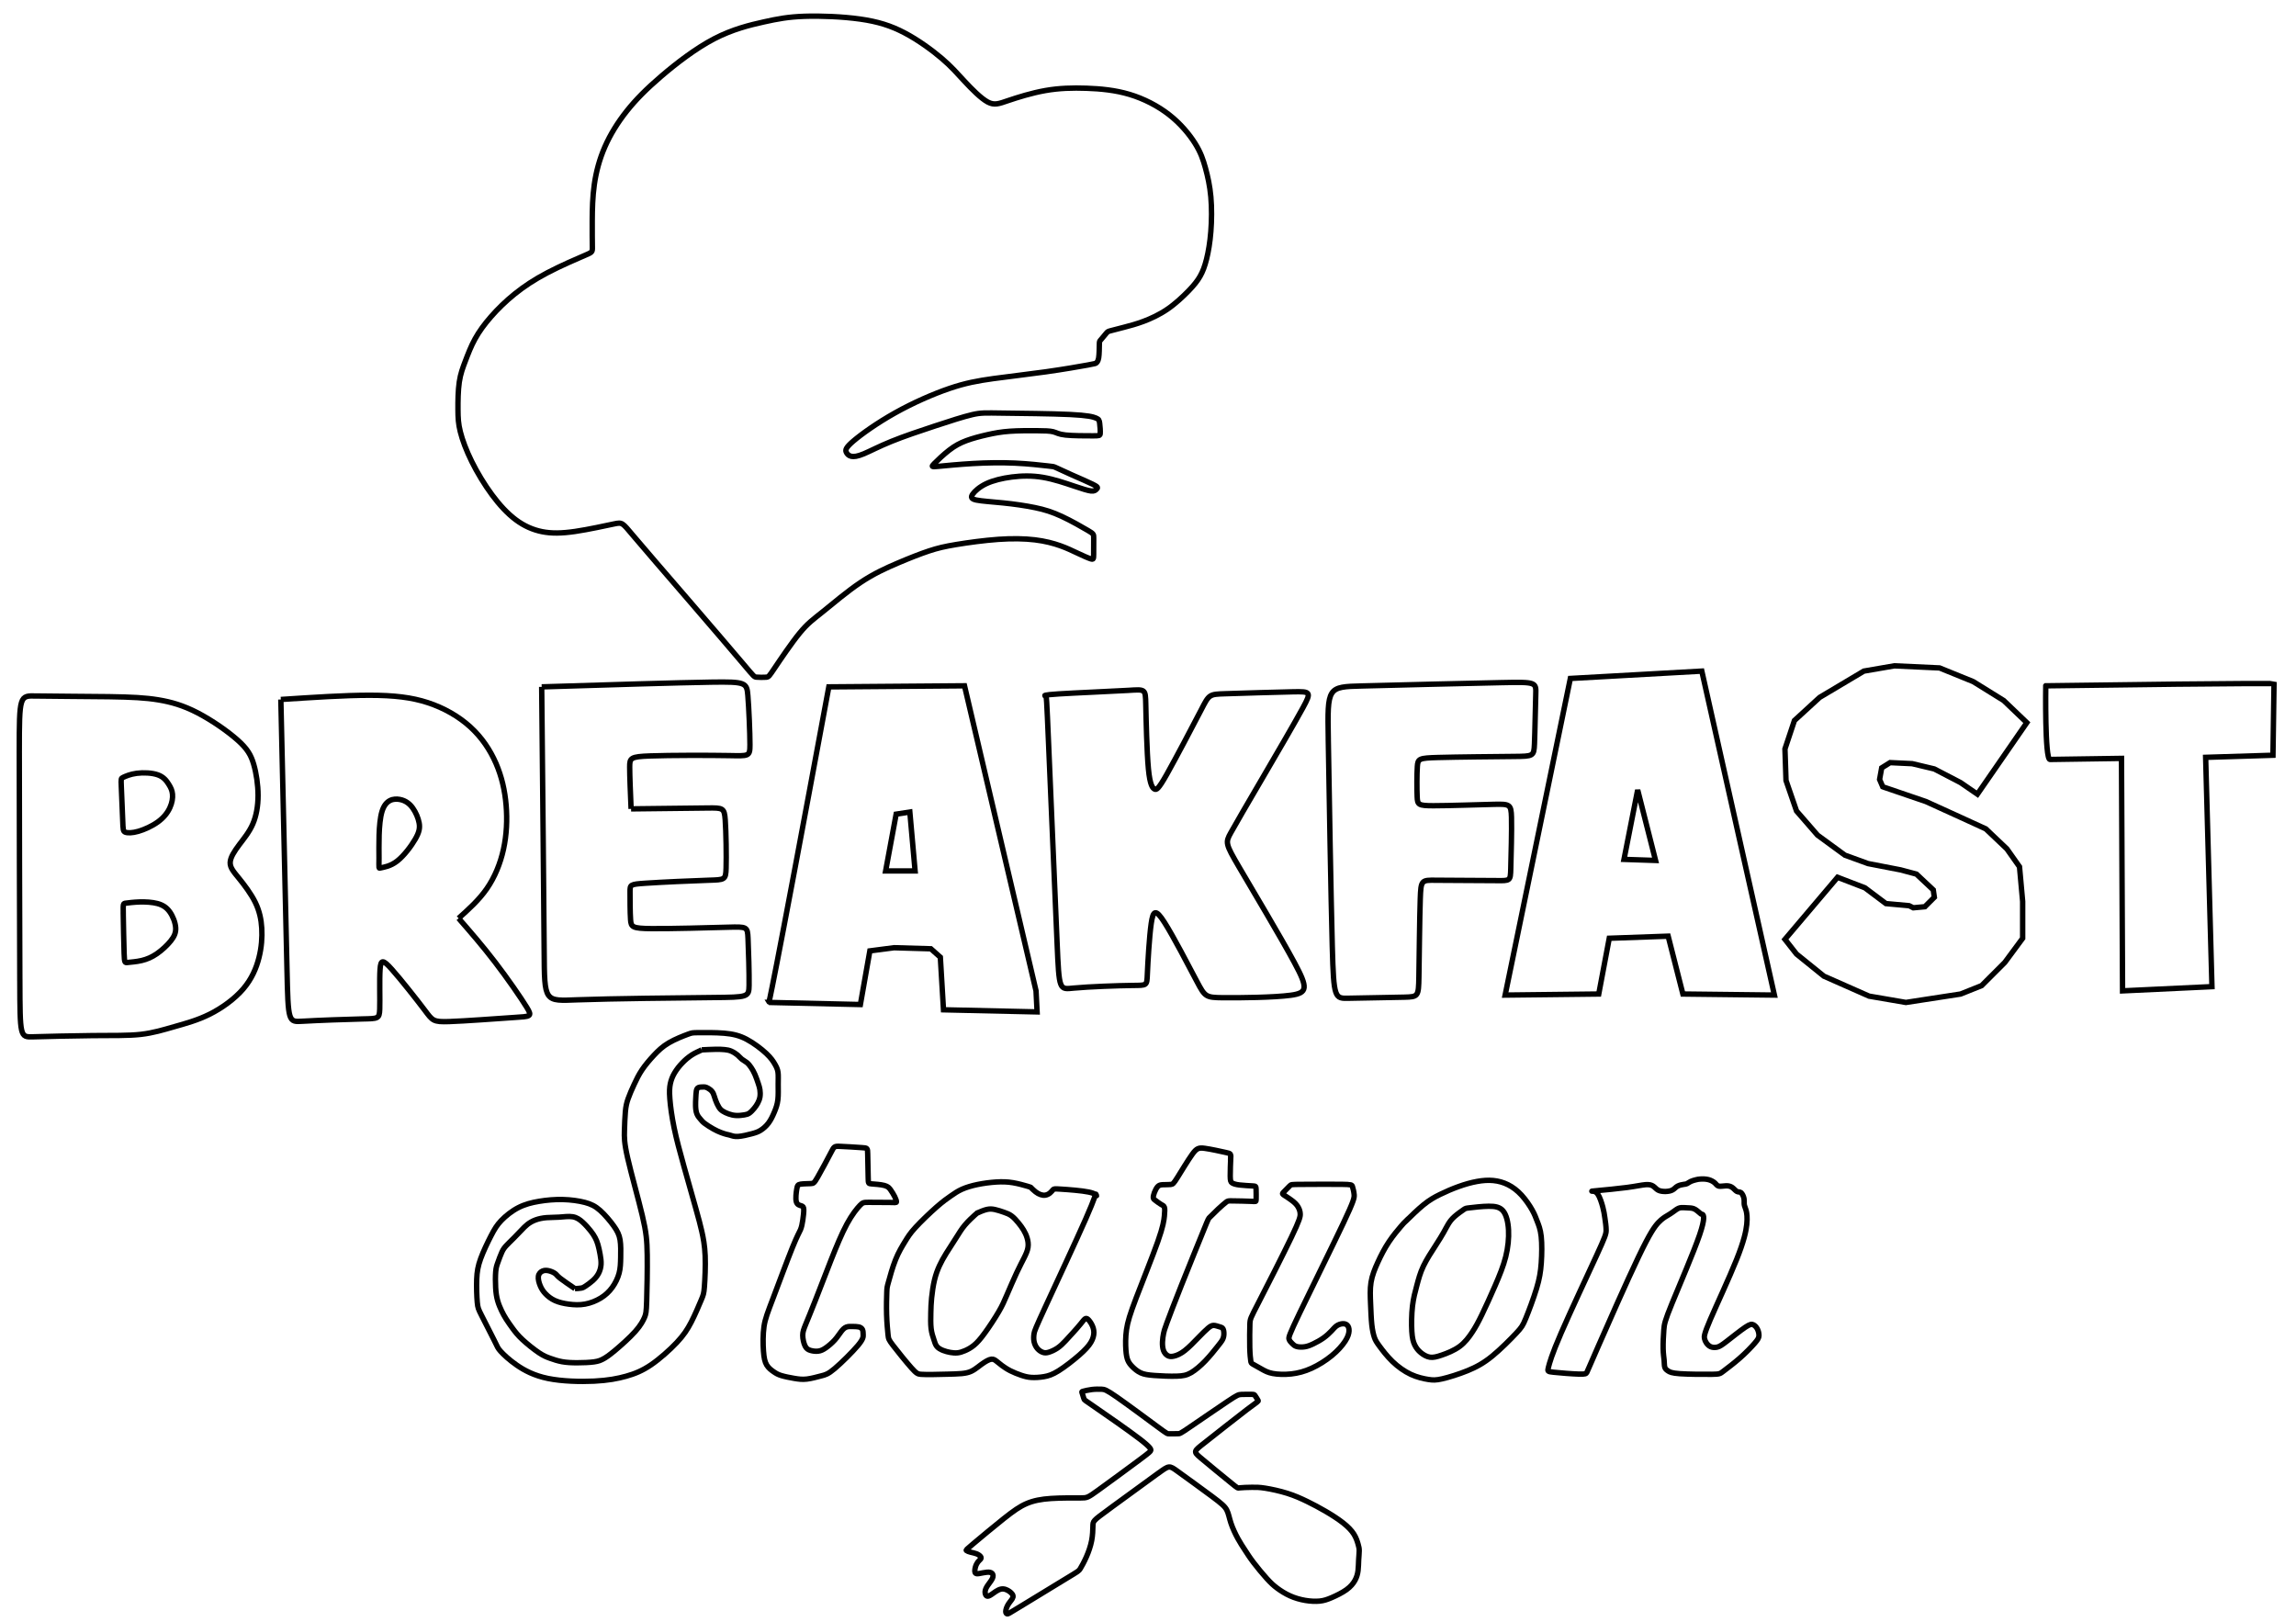 <?xml version="1.0" encoding="UTF-8" standalone="no"?>
<!-- Created with Inkscape (http://www.inkscape.org/) -->

<svg
   width="112.713mm"
   height="79.64mm"
   viewBox="0 0 112.713 79.64"
   version="1.1"
   id="svg8012"
   xmlns="http://www.w3.org/2000/svg"
   xmlns:svg="http://www.w3.org/2000/svg">
  <defs
     id="defs8009" />
  <g
     id="layer1"
     transform="translate(-52.695,-64.688)">
    <path
       style="fill:none;stroke:#000000;stroke-width:0.265px;stroke-linecap:butt;stroke-linejoin:miter;stroke-opacity:1"
       d="m 81.387,77.232 c -0.389,0.167 -1.168,0.502 -1.813,0.84 -0.645,0.338 -1.156,0.678 -1.607,1.041 -0.45,0.362 -0.84,0.745 -1.165,1.117 -0.326,0.371 -0.587,0.73 -0.788,1.095 -0.201,0.365 -0.341,0.736 -0.469,1.071 -0.128,0.335 -0.243,0.633 -0.304,1.047 -0.061,0.414 -0.067,0.943 -0.064,1.351 0.003,0.408 0.015,0.694 0.116,1.092 0.1,0.399 0.289,0.91 0.56,1.457 0.271,0.548 0.624,1.132 0.995,1.634 0.371,0.502 0.761,0.922 1.168,1.226 0.408,0.304 0.834,0.493 1.293,0.584 0.459,0.091 0.952,0.085 1.619,-0.012 0.666,-0.097 1.506,-0.286 1.915,-0.37 0.409,-0.084 0.394,-0.068 0.942,0.583 0.548,0.651 1.661,1.935 2.745,3.192 1.083,1.257 2.136,2.486 2.662,3.109 0.526,0.624 0.526,0.63 0.642,0.639 0.116,0.009 0.347,0.015 0.472,0.003 0.125,-0.012 0.143,-0.043 0.423,-0.459 0.28,-0.417 0.821,-1.22 1.223,-1.71 0.402,-0.49 0.663,-0.666 1.147,-1.056 0.484,-0.389 1.19,-0.992 1.847,-1.43 0.657,-0.438 1.266,-0.712 1.828,-0.951 0.562,-0.239 1.093,-0.449 1.522,-0.591 0.429,-0.142 0.776,-0.223 1.345,-0.317 0.569,-0.094 1.366,-0.204 2.06,-0.253 0.694,-0.049 1.296,-0.036 1.798,0.024 0.502,0.061 0.91,0.17 1.242,0.288 0.332,0.117 0.599,0.248 0.857,0.369 0.259,0.122 0.514,0.237 0.645,0.277 0.131,0.04 0.137,0.003 0.14,-0.21 0.003,-0.213 0.003,-0.602 0.003,-0.803 0,-0.201 0,-0.213 -0.277,-0.377 -0.277,-0.164 -0.83,-0.481 -1.299,-0.698 -0.468,-0.217 -0.84,-0.331 -1.308,-0.428 -0.468,-0.097 -1.029,-0.177 -1.564,-0.231 -0.536,-0.055 -1.047,-0.085 -1.311,-0.14 -0.264,-0.055 -0.284,-0.146 -0.18,-0.292 0.103,-0.146 0.329,-0.353 0.663,-0.511 0.335,-0.158 0.779,-0.268 1.257,-0.329 0.478,-0.061 0.989,-0.073 1.528,0.018 0.539,0.091 1.104,0.286 1.521,0.426 0.417,0.14 0.685,0.225 0.843,0.243 0.158,0.018 0.219,-0.043 0.254,-0.078 0.035,-0.035 0.056,-0.056 0.056,-0.084 8e-5,-0.027 -0.018,-0.064 -0.24,-0.173 -0.222,-0.11 -0.648,-0.292 -1.004,-0.45 -0.356,-0.158 -0.642,-0.292 -0.779,-0.356 -0.137,-0.064 -0.125,-0.058 -0.432,-0.091 -0.307,-0.034 -0.934,-0.107 -1.6,-0.137 -0.666,-0.03 -1.372,-0.018 -2.06,0.021 -0.688,0.04 -1.357,0.106 -1.695,0.138 -0.338,0.032 -0.355,0.023 -0.206,-0.129 0.149,-0.152 0.459,-0.45 0.739,-0.666 0.28,-0.216 0.529,-0.35 0.84,-0.466 0.31,-0.116 0.682,-0.213 1.031,-0.292 0.35,-0.079 0.678,-0.14 1.101,-0.17 0.423,-0.03 0.94,-0.03 1.324,-0.027 0.383,0.003 0.645,0.009 0.812,0.052 0.167,0.043 0.246,0.122 0.602,0.161 0.356,0.039 0.989,0.039 1.324,0.039 0.335,0 0.371,0 0.38,-0.119 0.009,-0.119 -0.009,-0.356 -0.028,-0.5 -0.019,-0.144 -0.036,-0.191 -0.176,-0.252 -0.14,-0.061 -0.402,-0.134 -1.299,-0.177 -0.898,-0.043 -2.431,-0.055 -3.295,-0.067 -0.864,-0.012 -1.059,-0.024 -1.488,0.076 -0.429,0.1 -1.092,0.313 -1.823,0.554 -0.73,0.24 -1.527,0.508 -2.142,0.758 -0.615,0.249 -1.047,0.481 -1.354,0.609 -0.307,0.128 -0.49,0.152 -0.619,0.123 -0.129,-0.029 -0.211,-0.117 -0.248,-0.214 -0.037,-0.097 -0.031,-0.207 0.359,-0.539 0.389,-0.332 1.162,-0.886 2.042,-1.378 0.879,-0.493 1.865,-0.925 2.659,-1.196 0.794,-0.271 1.397,-0.38 2.163,-0.487 0.767,-0.106 1.698,-0.21 2.567,-0.332 0.87,-0.122 1.668,-0.261 2.066,-0.334 0.399,-0.073 0.393,-0.079 0.42,-0.103 0.027,-0.025 0.088,-0.067 0.119,-0.246 0.03,-0.179 0.03,-0.508 0.034,-0.666 0.003,-0.158 0.009,-0.152 0.073,-0.225 0.064,-0.073 0.197,-0.238 0.267,-0.32 0.07,-0.082 0.082,-0.088 0.219,-0.125 0.137,-0.037 0.399,-0.103 0.679,-0.176 0.28,-0.073 0.578,-0.152 0.933,-0.285 0.355,-0.133 0.771,-0.323 1.165,-0.592 0.394,-0.269 0.774,-0.625 1.042,-0.902 0.268,-0.277 0.438,-0.49 0.569,-0.721 0.131,-0.231 0.228,-0.487 0.316,-0.84 0.088,-0.353 0.168,-0.815 0.21,-1.351 0.043,-0.535 0.049,-1.162 1.1e-4,-1.704 -0.049,-0.542 -0.152,-1.004 -0.265,-1.415 -0.113,-0.411 -0.234,-0.77 -0.511,-1.211 -0.277,-0.441 -0.709,-0.965 -1.269,-1.403 -0.56,-0.438 -1.247,-0.791 -1.95,-1.001 -0.703,-0.21 -1.421,-0.277 -2.109,-0.301 -0.688,-0.024 -1.345,-0.006 -2.02,0.113 -0.676,0.119 -1.369,0.338 -1.826,0.493 -0.456,0.155 -0.675,0.246 -1.006,0.069 -0.33,-0.178 -0.777,-0.631 -1.135,-1.016 -0.358,-0.385 -0.634,-0.711 -1.115,-1.121 -0.481,-0.411 -1.168,-0.91 -1.835,-1.26 -0.666,-0.35 -1.311,-0.551 -2.172,-0.673 -0.861,-0.122 -1.938,-0.164 -2.735,-0.137 -0.797,0.027 -1.314,0.125 -1.999,0.277 -0.685,0.152 -1.536,0.359 -2.437,0.828 -0.901,0.469 -1.85,1.199 -2.586,1.829 -0.736,0.63 -1.26,1.159 -1.703,1.717 -0.443,0.558 -0.811,1.152 -1.075,1.758 -0.265,0.606 -0.429,1.226 -0.517,1.841 -0.088,0.615 -0.1,1.223 -0.103,1.777 -0.003,0.554 0.003,1.053 0.006,1.302 0.003,0.249 0.003,0.249 -0.386,0.417 z"
       id="path9776" />
    <path
       style="fill:none;stroke:#000000;stroke-width:0.265px;stroke-linecap:butt;stroke-linejoin:miter;stroke-opacity:1"
       d="m 53.668,112.794 c -0.009,-2.805 -0.026,-8.416 -0.026,-11.204 8e-5,-2.788 0.017,-2.754 0.835,-2.737 0.818,0.017 2.435,0.017 3.571,0.034 1.136,0.017 1.79,0.052 2.418,0.155 0.628,0.103 1.231,0.275 1.928,0.637 0.697,0.361 1.489,0.912 1.971,1.343 0.482,0.43 0.654,0.74 0.783,1.179 0.129,0.439 0.215,1.007 0.216,1.529 4.9e-4,0.522 -0.087,1.01 -0.259,1.406 -0.172,0.396 -0.43,0.706 -0.663,1.015 -0.232,0.31 -0.439,0.62 -0.447,0.878 -0.009,0.258 0.181,0.465 0.439,0.783 0.258,0.318 0.585,0.749 0.792,1.17 0.206,0.422 0.293,0.835 0.319,1.274 0.026,0.439 -0.009,0.938 -0.138,1.446 -0.129,0.508 -0.353,1.041 -0.774,1.532 -0.422,0.49 -1.041,0.938 -1.644,1.239 -0.602,0.301 -1.188,0.456 -1.73,0.611 -0.542,0.155 -1.041,0.31 -1.652,0.379 -0.611,0.069 -1.368,0.051 -2.375,0.06 -1.007,0.009 -2.281,0.043 -2.917,0.06 -0.637,0.017 -0.637,0.017 -0.646,-2.788 z"
       id="path9787" />
    <path
       style="fill:none;stroke:#000000;stroke-width:0.265px;stroke-linecap:butt;stroke-linejoin:miter;stroke-opacity:1"
       d="m 58.745,109.532 c 0.009,0.491 0.026,1.472 0.043,1.954 0.017,0.482 0.034,0.465 0.181,0.447 0.146,-0.017 0.422,-0.034 0.68,-0.095 0.258,-0.06 0.499,-0.164 0.749,-0.336 0.25,-0.172 0.508,-0.413 0.68,-0.628 0.172,-0.215 0.258,-0.404 0.241,-0.654 -0.017,-0.249 -0.138,-0.559 -0.292,-0.774 -0.155,-0.215 -0.344,-0.336 -0.602,-0.405 -0.258,-0.069 -0.585,-0.086 -0.878,-0.078 -0.293,0.009 -0.551,0.043 -0.68,0.06 -0.129,0.017 -0.129,0.017 -0.121,0.508 z"
       id="path9791" />
    <path
       style="fill:none;stroke:#000000;stroke-width:0.265px;stroke-linecap:butt;stroke-linejoin:miter;stroke-opacity:1"
       d="m 58.65,103.302 c 0.017,0.405 0.052,1.214 0.069,1.661 0.017,0.447 0.017,0.534 0.129,0.576 0.112,0.043 0.336,0.043 0.637,-0.043 0.301,-0.086 0.68,-0.258 0.964,-0.465 0.284,-0.206 0.473,-0.447 0.586,-0.696 0.113,-0.248 0.145,-0.475 0.128,-0.664 -0.017,-0.189 -0.086,-0.327 -0.189,-0.49 -0.103,-0.164 -0.241,-0.353 -0.525,-0.456 -0.284,-0.103 -0.714,-0.121 -1.041,-0.078 -0.327,0.043 -0.551,0.146 -0.663,0.198 -0.112,0.052 -0.112,0.052 -0.095,0.456 z"
       id="path9795" />
    <path
       style="fill:none;stroke:#000000;stroke-width:0.265px;stroke-linecap:butt;stroke-linejoin:miter;stroke-opacity:1"
       d="m 66.482,99.025 c 0.12,5.301 0.241,10.602 0.301,13.236 0.06,2.633 0.06,2.599 0.783,2.556 0.723,-0.043 2.169,-0.095 2.926,-0.112 0.757,-0.017 0.826,3e-5 0.844,-0.473 0.017,-0.473 -0.018,-1.471 0.017,-1.962 0.035,-0.491 0.138,-0.491 0.577,2e-5 0.439,0.491 1.213,1.472 1.609,1.997 0.396,0.525 0.413,0.594 1.205,0.568 0.792,-0.026 2.358,-0.146 3.176,-0.2 0.818,-0.053 0.921,-0.033 0.636,-0.497 -0.284,-0.465 -0.938,-1.411 -1.558,-2.22 -0.62,-0.809 -1.205,-1.48 -1.79,-2.152"
       id="path9799" />
    <path
       style="fill:none;stroke:#000000;stroke-width:0.265px;stroke-linecap:butt;stroke-linejoin:miter;stroke-opacity:1"
       d="m 75.208,109.764 c 0.499,-0.447 0.998,-0.895 1.386,-1.454 0.387,-0.559 0.663,-1.231 0.818,-1.936 0.155,-0.706 0.189,-1.446 0.129,-2.16 -0.06,-0.714 -0.215,-1.403 -0.499,-2.057 -0.284,-0.654 -0.697,-1.274 -1.265,-1.79 -0.568,-0.516 -1.291,-0.929 -2.083,-1.188 -0.792,-0.258 -1.652,-0.362 -2.866,-0.362 -1.213,-2.5e-5 -2.78,0.103 -4.346,0.207"
       id="path9803" />
    <path
       style="fill:none;stroke:#000000;stroke-width:0.265px;stroke-linecap:butt;stroke-linejoin:miter;stroke-opacity:1"
       d="m 71.447,104.524 c -0.181,0.594 -0.146,1.73 -0.146,2.281 1.17e-4,0.551 -0.034,0.516 0.103,0.482 0.138,-0.035 0.447,-0.069 0.783,-0.327 0.335,-0.258 0.697,-0.74 0.895,-1.084 0.198,-0.344 0.232,-0.551 0.189,-0.792 -0.043,-0.241 -0.163,-0.516 -0.309,-0.724 -0.145,-0.208 -0.354,-0.378 -0.646,-0.43 -0.293,-0.052 -0.688,-1.3e-4 -0.869,0.594 z"
       id="path9807" />
    <path
       style="fill:none;stroke:#000000;stroke-width:0.265px;stroke-linecap:butt;stroke-linejoin:miter;stroke-opacity:1"
       d="m 79.287,98.405 c 0.052,5.198 0.103,10.396 0.121,12.952 0.017,2.556 3.2e-5,2.47 1.652,2.409 1.652,-0.06 4.974,-0.095 6.661,-0.112 1.687,-0.017 1.738,-0.017 1.747,-0.594 0.009,-0.576 -0.026,-1.73 -0.052,-2.306 -0.026,-0.577 -0.043,-0.577 -0.981,-0.551 -0.938,0.026 -2.797,0.077 -3.752,0.069 -0.955,-0.008 -1.007,-0.077 -1.033,-0.439 -0.026,-0.361 -0.026,-1.015 -0.026,-1.368 0,-0.353 0,-0.37 0.766,-0.422 0.766,-0.052 2.298,-0.121 3.09,-0.146 0.792,-0.026 0.843,-0.009 0.86,-0.594 0.017,-0.585 -1.6e-4,-1.773 -0.043,-2.367 -0.043,-0.594 -0.112,-0.594 -0.878,-0.585 -0.766,0.008 -2.263,0.026 -3.744,0.043"
       id="path9811" />
    <path
       style="fill:none;stroke:#000000;stroke-width:0.265px;stroke-linecap:butt;stroke-linejoin:miter;stroke-opacity:1"
       d="m 83.676,104.394 c -0.034,-0.809 -0.069,-1.618 -0.069,-2.057 -2.9e-5,-0.439 0.034,-0.508 1.007,-0.542 0.973,-0.035 2.883,-0.035 3.864,-0.017 0.981,0.017 1.033,0.052 1.033,-0.533 -1.44e-4,-0.585 -0.052,-1.79 -0.103,-2.418 -0.052,-0.628 -0.103,-0.68 -1.79,-0.654 -1.687,0.026 -5.008,0.129 -8.331,0.232"
       id="path9815" />
    <path
       style="fill:none;stroke:#000000;stroke-width:0.265px;stroke-linecap:butt;stroke-linejoin:miter;stroke-opacity:1"
       d="m 93.383,98.405 c -2.892,15.594 -2.943,15.49 -2.943,15.49 l 4.492,0.103 0.465,-2.633 1.188,-0.155 1.807,0.052 0.465,0.413 0.155,2.582 4.595,0.103 -0.052,-1.033 -3.511,-14.974 z"
       id="path9819" />
    <path
       style="fill:none;stroke:#000000;stroke-width:0.265px;stroke-linecap:butt;stroke-linejoin:miter;stroke-opacity:1"
       d="m 96.688,104.653 -0.516,2.788 h 1.446 l -0.258,-2.892 z"
       id="path9821" />
    <path
       style="fill:none;stroke:#000000;stroke-width:0.265px;stroke-linecap:butt;stroke-linejoin:miter;stroke-opacity:1"
       d="m 104.175,101.297 c 0.103,2.427 0.31,7.281 0.413,9.664 0.103,2.384 0.103,2.298 0.826,2.229 0.723,-0.069 2.169,-0.121 2.883,-0.129 0.714,-0.009 0.697,0.026 0.723,-0.568 0.026,-0.594 0.095,-1.816 0.189,-2.47 0.095,-0.654 0.215,-0.74 0.654,-0.052 0.439,0.689 1.196,2.152 1.592,2.9 0.396,0.749 0.43,0.783 1.274,0.792 0.843,0.008 2.496,-0.009 3.33,-0.121 0.834,-0.112 0.852,-0.353 0.181,-1.6 -0.671,-1.248 -2.031,-3.52 -2.711,-4.681 -0.68,-1.162 -0.68,-1.213 -0.413,-1.695 0.267,-0.482 0.8,-1.394 1.511,-2.61 0.711,-1.216 1.613,-2.76 2.035,-3.535 0.422,-0.775 0.37,-0.792 -0.482,-0.775 -0.852,0.017 -2.504,0.069 -3.322,0.095 -0.818,0.026 -0.8,0.026 -1.205,0.809 -0.405,0.783 -1.231,2.349 -1.67,3.132 -0.439,0.783 -0.525,0.783 -0.61,0.739 -0.086,-0.044 -0.224,-0.163 -0.302,-0.997 -0.078,-0.835 -0.112,-2.401 -0.129,-3.167 -0.017,-0.766 -0.017,-0.731 -0.878,-0.68 -0.86,0.051 -2.582,0.12 -3.39,0.172 -0.809,0.052 -0.706,0.086 -0.654,0.103 0.051,0.017 0.051,0.017 0.155,2.444 z"
       id="path9831" />
    <path
       style="fill:none;stroke:#000000;stroke-width:0.265px;stroke-linecap:butt;stroke-linejoin:miter;stroke-opacity:1"
       d="m 117.901,100.961 c 0.043,2.556 0.129,7.668 0.198,10.215 0.069,2.547 0.121,2.53 0.818,2.513 0.697,-0.017 2.04,-0.034 2.719,-0.052 0.68,-0.017 0.697,-0.034 0.714,-0.99 0.017,-0.955 0.034,-2.883 0.067,-3.826 0.033,-0.943 0.053,-0.933 0.794,-0.924 0.74,0.009 2.186,0.009 2.909,0.017 0.723,0.009 0.723,0.026 0.74,-0.594 0.017,-0.62 0.052,-1.876 0.035,-2.513 -0.017,-0.637 -0.086,-0.654 -0.852,-0.637 -0.766,0.017 -2.229,0.069 -2.978,0.069 -0.749,1.6e-4 -0.783,-0.051 -0.8,-0.439 -0.017,-0.387 -0.017,-1.11 0.009,-1.489 0.026,-0.379 0.077,-0.413 1.016,-0.439 0.938,-0.026 2.797,-0.043 3.735,-0.052 0.938,-0.009 0.972,-0.009 0.998,-0.611 0.026,-0.602 0.043,-1.807 0.064,-2.423 0.021,-0.615 0.03,-0.624 -1.674,-0.59 -1.704,0.034 -5.129,0.12 -6.842,0.164 -1.713,0.043 -1.713,0.043 -1.669,2.599 z"
       id="path9835" />
    <path
       style="fill:none;stroke:#000000;stroke-width:0.265px;stroke-linecap:butt;stroke-linejoin:miter;stroke-opacity:1"
       d="m 129.785,97.992 -3.201,15.542 4.595,-0.052 0.516,-2.737 2.892,-0.103 0.723,2.84 4.492,0.052 -3.563,-15.903 z"
       id="path9841" />
    <path
       style="fill:none;stroke:#000000;stroke-width:0.265px;stroke-linecap:butt;stroke-linejoin:miter;stroke-opacity:1"
       d="m 133.09,103.465 -0.671,3.408 1.549,0.052 z"
       id="path9843" />
    <path
       style="fill:none;stroke:#000000;stroke-width:0.265px;stroke-linecap:butt;stroke-linejoin:miter;stroke-opacity:1"
       d="m 153.124,98.353 c 11.101,-0.155 11.205,-0.103 11.205,-0.103 l -0.052,3.511 -3.305,0.103 0.31,11.256 -4.389,0.207 -0.052,-11.411 c 0,0 -3.253,0.052 -3.511,0.052 -0.258,0 -0.207,-3.614 -0.207,-3.614 z"
       id="path9845" />
    <path
       style="fill:none;stroke:#000000;stroke-width:0.265px;stroke-linecap:butt;stroke-linejoin:miter;stroke-opacity:1"
       d="m 152.194,100.161 -2.427,3.511 -0.826,-0.568 -1.291,-0.671 -1.084,-0.258 -1.084,-0.052 -0.413,0.258 -0.103,0.568 0.155,0.361 2.117,0.723 1.704,0.775 1.239,0.568 1.033,0.981 0.62,0.878 0.155,1.704 v 1.807 l -0.878,1.188 -1.136,1.136 -1.033,0.413 -2.685,0.413 -1.807,-0.31 -2.22,-0.981 -1.342,-1.084 -0.568,-0.723 2.582,-3.046 1.342,0.516 1.033,0.775 1.136,0.103 0.207,0.103 0.568,-0.052 0.465,-0.465 -0.052,-0.361 -0.826,-0.775 -0.775,-0.207 -1.601,-0.31 -1.136,-0.413 -1.342,-0.981 -1.033,-1.188 -0.516,-1.497 -0.052,-1.549 0.465,-1.394 1.239,-1.136 2.169,-1.291 1.497,-0.258 2.22,0.103 1.652,0.671 1.497,0.929 z"
       id="path9847" />
    <path
       style="fill:none;stroke:#000000;stroke-width:0.265px;stroke-linecap:butt;stroke-linejoin:miter;stroke-opacity:1"
       d="m 109.555,137.004 c -0.535,0.389 -1.606,1.168 -2.23,1.625 -0.624,0.456 -0.8,0.59 -0.888,0.688 -0.088,0.098 -0.088,0.158 -0.091,0.313 -0.003,0.155 -0.009,0.417 -0.061,0.685 -0.052,0.268 -0.149,0.548 -0.259,0.797 -0.11,0.249 -0.231,0.469 -0.301,0.581 -0.07,0.112 -0.088,0.119 -0.659,0.465 -0.571,0.346 -1.699,1.035 -2.277,1.388 -0.578,0.353 -0.609,0.371 -0.646,0.364 -0.038,-0.007 -0.078,-0.035 -0.075,-0.124 0.003,-0.088 0.051,-0.234 0.134,-0.362 0.082,-0.128 0.198,-0.237 0.22,-0.336 0.023,-0.099 -0.053,-0.193 -0.165,-0.275 -0.113,-0.082 -0.265,-0.155 -0.429,-0.119 -0.164,0.036 -0.341,0.182 -0.463,0.265 -0.122,0.082 -0.189,0.1 -0.236,0.07 -0.048,-0.031 -0.08,-0.121 -0.074,-0.213 0.006,-0.091 0.049,-0.189 0.125,-0.301 0.076,-0.113 0.186,-0.24 0.234,-0.347 0.049,-0.106 0.037,-0.192 -0.012,-0.243 -0.049,-0.052 -0.134,-0.07 -0.252,-0.061 -0.119,0.009 -0.271,0.046 -0.38,0.064 -0.11,0.018 -0.176,0.018 -0.204,-0.039 -0.028,-0.058 -0.015,-0.173 0.011,-0.271 0.026,-0.098 0.071,-0.188 0.118,-0.251 0.047,-0.062 0.105,-0.108 0.135,-0.144 0.03,-0.036 0.037,-0.079 0.004,-0.125 -0.033,-0.046 -0.106,-0.1 -0.198,-0.137 -0.091,-0.037 -0.201,-0.055 -0.295,-0.079 -0.094,-0.024 -0.173,-0.055 -0.203,-0.081 -0.029,-0.026 -0.014,-0.041 0.33,-0.33 0.344,-0.289 1.013,-0.849 1.5,-1.235 0.487,-0.386 0.791,-0.599 1.126,-0.742 0.335,-0.143 0.7,-0.216 1.196,-0.249 0.496,-0.033 1.123,-0.027 1.448,-0.027 0.326,-3e-5 0.35,-0.006 0.864,-0.377 0.514,-0.371 1.518,-1.107 2.032,-1.491 0.514,-0.383 0.538,-0.414 0.551,-0.465 0.012,-0.052 0.012,-0.137 -0.535,-0.557 -0.548,-0.42 -1.643,-1.181 -2.188,-1.555 -0.545,-0.374 -0.539,-0.362 -0.557,-0.426 -0.018,-0.064 -0.061,-0.204 -0.085,-0.274 -0.024,-0.07 -0.03,-0.07 0.049,-0.091 0.079,-0.021 0.243,-0.064 0.417,-0.085 0.173,-0.021 0.356,-0.021 0.489,-0.015 0.133,0.006 0.22,0.018 0.751,0.388 0.531,0.37 1.501,1.091 1.988,1.45 0.487,0.359 0.487,0.353 0.584,0.35 0.098,-0.003 0.304,-0.003 0.411,-0.003 0.106,0 0.119,0 0.584,-0.316 0.465,-0.316 1.384,-0.949 1.868,-1.272 0.484,-0.323 0.533,-0.335 0.679,-0.341 0.146,-0.006 0.39,-0.006 0.511,-0.003 0.122,0.003 0.122,0.009 0.161,0.07 0.04,0.061 0.119,0.177 0.143,0.228 0.024,0.052 -0.006,0.04 -0.539,0.444 -0.533,0.405 -1.567,1.226 -2.093,1.639 -0.526,0.413 -0.557,0.421 -0.191,0.731 0.365,0.31 1.12,0.925 1.482,1.22 0.362,0.295 0.332,0.271 0.447,0.255 0.116,-0.015 0.377,-0.021 0.587,-0.025 0.21,-0.003 0.368,-0.003 0.66,0.043 0.292,0.046 0.718,0.137 1.086,0.253 0.368,0.116 0.678,0.256 0.98,0.403 0.302,0.148 0.605,0.309 0.906,0.485 0.301,0.176 0.605,0.371 0.846,0.56 0.24,0.189 0.417,0.371 0.532,0.554 0.116,0.183 0.17,0.365 0.207,0.493 0.036,0.128 0.055,0.201 0.055,0.319 -5e-5,0.119 -0.018,0.283 -0.027,0.456 -0.009,0.173 -0.009,0.356 -0.03,0.523 -0.021,0.167 -0.064,0.319 -0.148,0.473 -0.084,0.154 -0.214,0.315 -0.421,0.464 -0.207,0.149 -0.493,0.289 -0.718,0.386 -0.225,0.097 -0.389,0.152 -0.596,0.173 -0.207,0.021 -0.456,0.009 -0.706,-0.033 -0.25,-0.042 -0.511,-0.116 -0.748,-0.223 -0.237,-0.106 -0.456,-0.246 -0.633,-0.377 -0.176,-0.131 -0.31,-0.253 -0.511,-0.475 -0.201,-0.222 -0.469,-0.545 -0.657,-0.794 -0.189,-0.249 -0.298,-0.426 -0.411,-0.599 -0.113,-0.173 -0.228,-0.344 -0.353,-0.572 -0.125,-0.228 -0.259,-0.514 -0.34,-0.761 -0.082,-0.247 -0.113,-0.465 -0.204,-0.639 -0.091,-0.173 -0.243,-0.307 -0.724,-0.666 -0.481,-0.359 -1.29,-0.943 -1.695,-1.235 -0.405,-0.292 -0.405,-0.292 -0.94,0.097 z"
       id="path9849" />
    <path
       style="fill:none;stroke:#000000;stroke-width:0.265px;stroke-linecap:butt;stroke-linejoin:miter;stroke-opacity:1"
       d="m 131.136,123.13 c 0.326,-0.03 0.977,-0.091 1.433,-0.152 0.456,-0.061 0.718,-0.122 0.904,-0.137 0.186,-0.015 0.295,0.015 0.38,0.073 0.085,0.058 0.146,0.143 0.24,0.194 0.094,0.051 0.234,0.07 0.365,0.067 0.131,-0.003 0.259,-0.027 0.35,-0.079 0.091,-0.052 0.146,-0.131 0.24,-0.183 0.095,-0.052 0.228,-0.076 0.31,-0.088 0.082,-0.012 0.113,-0.012 0.158,-0.036 0.045,-0.024 0.106,-0.073 0.186,-0.11 0.079,-0.036 0.177,-0.061 0.25,-0.079 0.073,-0.018 0.122,-0.03 0.222,-0.036 0.1,-0.006 0.253,-0.006 0.386,0.028 0.134,0.034 0.25,0.101 0.322,0.168 0.073,0.067 0.103,0.134 0.189,0.153 0.085,0.019 0.237,-0.013 0.359,-0.016 0.122,-0.003 0.219,0.021 0.304,0.082 0.085,0.061 0.158,0.158 0.228,0.195 0.07,0.036 0.137,0.012 0.198,0.056 0.061,0.044 0.127,0.175 0.148,0.288 0.021,0.113 0.003,0.216 0.015,0.301 0.012,0.085 0.055,0.152 0.09,0.284 0.036,0.131 0.068,0.349 0.032,0.69 -0.036,0.34 -0.141,0.828 -0.503,1.732 -0.362,0.904 -0.983,2.23 -1.29,2.945 -0.307,0.715 -0.301,0.831 -0.283,0.918 0.018,0.087 0.049,0.156 0.097,0.225 0.047,0.068 0.117,0.145 0.212,0.184 0.094,0.039 0.216,0.045 0.329,0.015 0.112,-0.03 0.216,-0.097 0.467,-0.291 0.251,-0.193 0.656,-0.519 0.896,-0.68 0.24,-0.161 0.32,-0.161 0.396,-0.125 0.076,0.037 0.149,0.11 0.2,0.207 0.051,0.098 0.083,0.231 0.077,0.334 -0.006,0.103 -0.049,0.182 -0.207,0.365 -0.158,0.183 -0.432,0.469 -0.733,0.733 -0.301,0.265 -0.63,0.508 -0.8,0.639 -0.17,0.131 -0.183,0.149 -0.566,0.155 -0.383,0.006 -1.15,-8e-5 -1.571,-0.029 -0.421,-0.029 -0.509,-0.086 -0.583,-0.135 -0.073,-0.049 -0.134,-0.091 -0.161,-0.176 -0.028,-0.085 -0.021,-0.213 -0.034,-0.356 -0.013,-0.143 -0.042,-0.289 -0.048,-0.557 -0.006,-0.268 0.012,-0.663 0.034,-0.934 0.021,-0.271 0.046,-0.423 0.404,-1.3 0.358,-0.877 1.054,-2.488 1.349,-3.349 0.295,-0.861 0.192,-0.977 0.149,-1.01 -0.043,-0.034 -0.024,0.015 -0.074,-0.02 -0.05,-0.035 -0.175,-0.16 -0.281,-0.224 -0.106,-0.064 -0.198,-0.07 -0.289,-0.076 -0.091,-0.006 -0.195,-0.012 -0.283,-0.015 -0.088,-0.003 -0.167,-0.003 -0.253,0.033 -0.085,0.036 -0.177,0.11 -0.265,0.173 -0.088,0.064 -0.173,0.119 -0.287,0.186 -0.114,0.068 -0.251,0.145 -0.434,0.337 -0.183,0.192 -0.408,0.496 -0.983,1.698 -0.575,1.202 -1.5,3.301 -1.98,4.397 -0.48,1.096 -0.518,1.198 -0.553,1.264 -0.035,0.065 -0.062,0.093 -0.382,0.084 -0.319,-0.009 -0.94,-0.058 -1.247,-0.091 -0.307,-0.033 -0.307,-0.04 -0.256,-0.243 0.051,-0.203 0.155,-0.6 0.624,-1.683 0.469,-1.083 1.302,-2.854 1.737,-3.8 0.435,-0.946 0.472,-1.068 0.472,-1.25 1.2e-4,-0.182 -0.036,-0.426 -0.064,-0.612 -0.027,-0.186 -0.046,-0.313 -0.1,-0.52 -0.055,-0.207 -0.146,-0.493 -0.246,-0.636 -0.1,-0.143 -0.21,-0.143 -0.265,-0.143 -0.055,0 -0.055,-1.8e-4 0.271,-0.031 z"
       id="path9853" />
    <path
       style="fill:none;stroke:#000000;stroke-width:0.265px;stroke-linecap:butt;stroke-linejoin:miter;stroke-opacity:1"
       d="m 124.54,124.07 c -0.1,0.07 -0.301,0.21 -0.444,0.338 -0.143,0.128 -0.228,0.243 -0.304,0.368 -0.076,0.125 -0.143,0.259 -0.234,0.42 -0.091,0.161 -0.207,0.35 -0.389,0.633 -0.183,0.283 -0.432,0.66 -0.596,1.004 -0.164,0.344 -0.243,0.654 -0.326,0.962 -0.082,0.307 -0.167,0.612 -0.213,1.013 -0.046,0.402 -0.052,0.901 -0.031,1.238 0.021,0.337 0.07,0.515 0.143,0.664 0.073,0.149 0.17,0.271 0.298,0.377 0.128,0.106 0.286,0.198 0.447,0.223 0.161,0.025 0.337,-0.019 0.592,-0.107 0.255,-0.088 0.597,-0.223 0.865,-0.42 0.268,-0.198 0.462,-0.459 0.624,-0.706 0.161,-0.246 0.289,-0.478 0.474,-0.86 0.185,-0.382 0.43,-0.92 0.646,-1.419 0.216,-0.499 0.405,-0.961 0.52,-1.418 0.115,-0.456 0.159,-0.919 0.138,-1.315 -0.021,-0.396 -0.107,-0.742 -0.265,-0.934 -0.158,-0.192 -0.389,-0.234 -0.709,-0.231 -0.32,0.003 -0.727,0.052 -0.931,0.076 -0.204,0.024 -0.204,0.024 -0.304,0.094 z"
       id="path9857" />
    <path
       style="fill:none;stroke:#000000;stroke-width:0.265px;stroke-linecap:butt;stroke-linejoin:miter;stroke-opacity:1"
       d="m 121.765,124.578 c 0.173,-0.17 0.52,-0.511 0.812,-0.749 0.292,-0.237 0.529,-0.371 0.809,-0.508 0.28,-0.137 0.602,-0.277 0.916,-0.389 0.313,-0.113 0.618,-0.198 0.901,-0.249 0.283,-0.052 0.545,-0.07 0.797,-0.046 0.253,0.024 0.496,0.091 0.727,0.207 0.231,0.116 0.45,0.28 0.657,0.505 0.207,0.225 0.402,0.511 0.526,0.733 0.125,0.222 0.179,0.38 0.249,0.56 0.07,0.18 0.155,0.38 0.195,0.739 0.04,0.359 0.033,0.876 0.003,1.302 -0.03,0.426 -0.086,0.773 -0.232,1.256 -0.146,0.484 -0.383,1.111 -0.528,1.464 -0.145,0.354 -0.202,0.443 -0.473,0.732 -0.271,0.289 -0.758,0.782 -1.178,1.124 -0.421,0.343 -0.784,0.54 -1.21,0.713 -0.426,0.173 -0.919,0.326 -1.238,0.399 -0.319,0.073 -0.465,0.067 -0.694,0.03 -0.228,-0.036 -0.539,-0.103 -0.852,-0.249 -0.313,-0.146 -0.63,-0.371 -0.901,-0.633 -0.271,-0.262 -0.496,-0.56 -0.636,-0.751 -0.14,-0.192 -0.195,-0.277 -0.246,-0.42 -0.051,-0.143 -0.101,-0.356 -0.132,-0.642 -0.03,-0.286 -0.043,-0.651 -0.058,-1.013 -0.015,-0.362 -0.034,-0.721 0.021,-1.059 0.055,-0.338 0.183,-0.654 0.335,-0.986 0.152,-0.332 0.329,-0.679 0.542,-0.998 0.213,-0.32 0.462,-0.612 0.587,-0.758 0.125,-0.146 0.125,-0.146 0.298,-0.316 z"
       id="path9861" />
    <path
       style="fill:none;stroke:#000000;stroke-width:0.265px;stroke-linecap:butt;stroke-linejoin:miter;stroke-opacity:1"
       d="m 116.002,122.908 c -0.076,0.076 -0.228,0.228 -0.301,0.306 -0.072,0.078 -0.055,0.087 0.054,0.157 0.11,0.07 0.316,0.204 0.45,0.317 0.134,0.113 0.195,0.204 0.24,0.295 0.046,0.091 0.076,0.183 0.079,0.304 0.003,0.122 -0.021,0.274 -0.432,1.132 -0.411,0.858 -1.208,2.422 -1.613,3.21 -0.405,0.788 -0.417,0.8 -0.426,1.065 -0.009,0.265 -0.015,0.782 -0.006,1.138 0.009,0.356 0.034,0.551 0.049,0.654 0.015,0.103 0.021,0.116 0.113,0.17 0.091,0.055 0.268,0.152 0.426,0.24 0.158,0.088 0.298,0.167 0.539,0.213 0.24,0.046 0.581,0.058 0.91,0.022 0.329,-0.036 0.657,-0.122 0.998,-0.278 0.341,-0.155 0.7,-0.38 0.992,-0.621 0.292,-0.24 0.517,-0.496 0.654,-0.706 0.137,-0.21 0.186,-0.374 0.192,-0.505 0.006,-0.131 -0.03,-0.228 -0.091,-0.286 -0.061,-0.058 -0.146,-0.076 -0.24,-0.067 -0.094,0.009 -0.198,0.046 -0.283,0.106 -0.085,0.061 -0.152,0.146 -0.25,0.249 -0.097,0.103 -0.225,0.225 -0.383,0.338 -0.158,0.113 -0.347,0.216 -0.505,0.292 -0.158,0.076 -0.286,0.125 -0.426,0.146 -0.14,0.021 -0.292,0.015 -0.395,-0.015 -0.103,-0.03 -0.158,-0.085 -0.219,-0.146 -0.061,-0.061 -0.128,-0.128 -0.152,-0.213 -0.025,-0.085 -0.006,-0.189 0.527,-1.299 0.534,-1.11 1.59,-3.241 2.126,-4.373 0.536,-1.132 0.554,-1.272 0.542,-1.421 -0.012,-0.149 -0.055,-0.307 -0.082,-0.396 -0.027,-0.088 -0.04,-0.106 -0.538,-0.113 -0.499,-0.006 -1.485,-2.1e-4 -1.978,0.003 -0.493,0.003 -0.493,0.003 -0.569,0.079 z"
       id="path9865" />
    <path
       style="fill:none;stroke:#000000;stroke-width:0.265px;stroke-linecap:butt;stroke-linejoin:miter;stroke-opacity:1"
       d="m 113.112,121.532 c -0.009,0.216 -0.027,0.648 -0.024,0.889 0.003,0.24 0.027,0.289 0.089,0.331 0.061,0.042 0.17,0.08 0.368,0.104 0.198,0.024 0.49,0.036 0.642,0.046 0.152,0.009 0.164,0.015 0.17,0.149 0.006,0.134 0.006,0.396 0.003,0.517 -0.003,0.122 -0.009,0.104 -0.234,0.091 -0.225,-0.012 -0.681,-0.018 -0.913,-0.022 -0.231,-0.003 -0.243,-0.003 -0.326,0.061 -0.082,0.064 -0.234,0.192 -0.393,0.341 -0.158,0.149 -0.323,0.319 -0.4,0.392 -0.077,0.073 -0.063,0.037 -0.303,0.627 -0.24,0.59 -0.733,1.801 -1.095,2.711 -0.362,0.91 -0.593,1.518 -0.718,1.859 -0.125,0.341 -0.143,0.414 -0.164,0.523 -0.021,0.11 -0.046,0.256 -0.052,0.405 -0.006,0.149 0.006,0.301 0.048,0.418 0.041,0.117 0.117,0.205 0.199,0.254 0.082,0.049 0.173,0.061 0.31,0.03 0.137,-0.03 0.319,-0.103 0.532,-0.268 0.213,-0.164 0.456,-0.42 0.66,-0.63 0.204,-0.21 0.368,-0.374 0.486,-0.474 0.118,-0.1 0.193,-0.138 0.278,-0.137 0.085,8e-5 0.183,0.037 0.265,0.061 0.082,0.024 0.149,0.036 0.188,0.097 0.039,0.061 0.052,0.171 0.049,0.268 -0.003,0.097 -0.021,0.182 -0.067,0.271 -0.046,0.088 -0.119,0.179 -0.262,0.359 -0.143,0.18 -0.356,0.447 -0.587,0.688 -0.231,0.24 -0.481,0.453 -0.697,0.578 -0.216,0.125 -0.398,0.161 -0.715,0.17 -0.316,0.009 -0.767,-0.009 -1.086,-0.034 -0.319,-0.024 -0.508,-0.055 -0.669,-0.128 -0.161,-0.073 -0.295,-0.189 -0.399,-0.292 -0.103,-0.103 -0.177,-0.195 -0.228,-0.313 -0.052,-0.119 -0.082,-0.265 -0.101,-0.52 -0.018,-0.256 -0.024,-0.621 0.03,-0.995 0.055,-0.374 0.17,-0.758 0.475,-1.558 0.304,-0.8 0.797,-2.017 1.061,-2.765 0.264,-0.748 0.302,-1.041 0.323,-1.254 0.021,-0.213 0.027,-0.353 2e-4,-0.432 -0.027,-0.079 -0.088,-0.097 -0.167,-0.143 -0.079,-0.046 -0.189,-0.13 -0.259,-0.182 -0.07,-0.052 -0.106,-0.076 -0.116,-0.134 -0.009,-0.058 0.009,-0.149 0.049,-0.256 0.04,-0.107 0.1,-0.228 0.164,-0.298 0.064,-0.07 0.131,-0.088 0.25,-0.094 0.119,-0.006 0.289,4e-5 0.392,-0.012 0.103,-0.012 0.14,-0.043 0.325,-0.338 0.186,-0.295 0.52,-0.855 0.734,-1.149 0.213,-0.294 0.316,-0.327 0.611,-0.287 0.295,0.04 0.788,0.149 1.034,0.204 0.246,0.055 0.246,0.055 0.237,0.271 z"
       id="path9869" />
    <path
       style="fill:none;stroke:#000000;stroke-width:0.265px;stroke-linecap:butt;stroke-linejoin:miter;stroke-opacity:1"
       d="m 103.324,123.002 c 0.043,0.043 0.128,0.128 0.21,0.192 0.082,0.064 0.161,0.106 0.24,0.134 0.079,0.027 0.158,0.04 0.237,0.027 0.079,-0.012 0.158,-0.049 0.225,-0.103 0.067,-0.055 0.122,-0.128 0.158,-0.167 0.037,-0.04 0.055,-0.046 0.395,-0.024 0.341,0.021 1.004,0.07 1.354,0.143 0.35,0.073 0.386,0.171 0.386,0.174 1e-5,0.003 -0.036,-0.088 -0.049,-0.079 -0.012,0.009 -5e-5,0.119 -0.484,1.22 -0.484,1.101 -1.464,3.195 -1.972,4.296 -0.508,1.101 -0.545,1.211 -0.566,1.336 -0.021,0.125 -0.027,0.265 1.4e-4,0.396 0.028,0.131 0.088,0.253 0.168,0.344 0.079,0.091 0.177,0.152 0.265,0.182 0.088,0.03 0.167,0.03 0.289,-0.006 0.122,-0.037 0.286,-0.11 0.429,-0.207 0.143,-0.097 0.265,-0.219 0.389,-0.35 0.125,-0.131 0.253,-0.271 0.383,-0.417 0.131,-0.146 0.265,-0.298 0.362,-0.417 0.097,-0.119 0.158,-0.204 0.21,-0.243 0.052,-0.04 0.095,-0.033 0.152,0.018 0.058,0.052 0.131,0.149 0.189,0.262 0.058,0.113 0.1,0.24 0.1,0.386 -8e-5,0.146 -0.043,0.31 -0.149,0.487 -0.106,0.176 -0.277,0.365 -0.569,0.621 -0.292,0.256 -0.706,0.578 -1.013,0.77 -0.307,0.192 -0.508,0.253 -0.721,0.289 -0.213,0.036 -0.438,0.049 -0.621,0.037 -0.183,-0.012 -0.322,-0.049 -0.493,-0.106 -0.17,-0.058 -0.371,-0.137 -0.536,-0.221 -0.165,-0.084 -0.303,-0.178 -0.41,-0.257 -0.106,-0.079 -0.186,-0.146 -0.262,-0.207 -0.076,-0.061 -0.149,-0.116 -0.256,-0.104 -0.107,0.012 -0.247,0.091 -0.359,0.164 -0.113,0.073 -0.198,0.14 -0.298,0.216 -0.1,0.076 -0.216,0.161 -0.344,0.219 -0.128,0.058 -0.268,0.088 -0.465,0.107 -0.198,0.018 -0.453,0.024 -0.697,0.03 -0.243,0.006 -0.475,0.012 -0.703,0.015 -0.228,0.003 -0.453,0.003 -0.599,-0.009 -0.146,-0.012 -0.213,-0.036 -0.462,-0.316 -0.25,-0.28 -0.682,-0.815 -0.901,-1.101 -0.219,-0.286 -0.225,-0.323 -0.247,-0.526 -0.021,-0.204 -0.058,-0.575 -0.07,-0.989 -0.012,-0.414 -1.8e-5,-0.87 0.009,-1.105 0.009,-0.234 0.015,-0.247 0.082,-0.49 0.067,-0.243 0.195,-0.718 0.347,-1.098 0.152,-0.38 0.329,-0.666 0.469,-0.895 0.14,-0.228 0.243,-0.399 0.514,-0.694 0.271,-0.295 0.709,-0.715 1.028,-0.995 0.319,-0.28 0.52,-0.42 0.7,-0.545 0.18,-0.125 0.338,-0.234 0.548,-0.329 0.21,-0.094 0.472,-0.173 0.767,-0.234 0.295,-0.061 0.624,-0.103 0.916,-0.122 0.292,-0.018 0.548,-0.012 0.822,0.034 0.274,0.046 0.566,0.131 0.712,0.173 0.146,0.043 0.146,0.042 0.189,0.085 z"
       id="path9873" />
    <path
       style="fill:none;stroke:#000000;stroke-width:0.265px;stroke-linecap:butt;stroke-linejoin:miter;stroke-opacity:1"
       d="m 100.738,124.201 c 0.085,-0.036 0.256,-0.11 0.399,-0.143 0.143,-0.033 0.259,-0.027 0.399,0.003 0.14,0.03 0.304,0.085 0.444,0.134 0.14,0.049 0.256,0.091 0.371,0.177 0.116,0.085 0.231,0.213 0.332,0.335 0.1,0.122 0.186,0.237 0.259,0.359 0.073,0.122 0.134,0.249 0.176,0.393 0.043,0.143 0.067,0.301 0.042,0.462 -0.024,0.161 -0.097,0.325 -0.192,0.514 -0.094,0.189 -0.21,0.402 -0.362,0.727 -0.152,0.326 -0.341,0.764 -0.478,1.083 -0.137,0.319 -0.222,0.52 -0.405,0.834 -0.183,0.313 -0.462,0.739 -0.682,1.04 -0.219,0.301 -0.377,0.478 -0.532,0.605 -0.155,0.128 -0.307,0.207 -0.441,0.265 -0.134,0.058 -0.249,0.094 -0.368,0.107 -0.119,0.012 -0.24,5e-5 -0.359,-0.021 -0.119,-0.021 -0.234,-0.052 -0.35,-0.097 -0.116,-0.046 -0.231,-0.106 -0.304,-0.195 -0.073,-0.088 -0.104,-0.204 -0.149,-0.344 -0.046,-0.14 -0.106,-0.304 -0.134,-0.532 -0.027,-0.228 -0.021,-0.52 -0.015,-0.773 0.006,-0.253 0.012,-0.466 0.04,-0.739 0.027,-0.274 0.076,-0.609 0.143,-0.885 0.067,-0.277 0.152,-0.496 0.243,-0.694 0.091,-0.198 0.189,-0.374 0.329,-0.602 0.141,-0.228 0.334,-0.521 0.486,-0.761 0.152,-0.24 0.268,-0.435 0.432,-0.63 0.164,-0.195 0.377,-0.39 0.484,-0.487 0.106,-0.097 0.106,-0.097 0.192,-0.134 z"
       id="path9877" />
    <path
       style="fill:none;stroke:#000000;stroke-width:0.265px;stroke-linecap:butt;stroke-linejoin:miter;stroke-opacity:1"
       d="m 95.291,121.332 c 0.006,0.289 0.018,0.867 0.024,1.159 0.006,0.292 0.006,0.298 0.158,0.31 0.152,0.012 0.457,0.03 0.639,0.079 0.183,0.049 0.243,0.128 0.31,0.225 0.067,0.097 0.14,0.213 0.195,0.323 0.055,0.11 0.091,0.213 0.085,0.259 -0.006,0.045 -0.055,0.033 -0.322,0.027 -0.268,-0.006 -0.755,-0.006 -1.019,-0.006 -0.265,0 -0.307,0 -0.45,0.149 -0.143,0.149 -0.387,0.447 -0.639,0.913 -0.253,0.466 -0.514,1.098 -0.785,1.783 -0.271,0.685 -0.551,1.421 -0.767,1.972 -0.216,0.551 -0.368,0.916 -0.469,1.162 -0.1,0.246 -0.149,0.374 -0.149,0.548 6.2e-5,0.173 0.049,0.393 0.116,0.526 0.067,0.134 0.152,0.182 0.265,0.216 0.113,0.033 0.253,0.052 0.377,0.036 0.125,-0.015 0.234,-0.064 0.374,-0.161 0.14,-0.097 0.31,-0.243 0.44,-0.387 0.129,-0.144 0.223,-0.294 0.309,-0.407 0.085,-0.113 0.164,-0.192 0.262,-0.228 0.097,-0.036 0.213,-0.03 0.323,-0.027 0.11,0.003 0.213,0.003 0.292,0.022 0.079,0.019 0.146,0.066 0.176,0.133 0.03,0.067 0.03,0.158 0.033,0.253 0.003,0.094 0.009,0.204 -0.258,0.523 -0.268,0.319 -0.809,0.855 -1.141,1.135 -0.332,0.28 -0.453,0.304 -0.654,0.356 -0.201,0.052 -0.481,0.131 -0.709,0.158 -0.228,0.027 -0.405,0.003 -0.618,-0.033 -0.213,-0.036 -0.462,-0.085 -0.633,-0.137 -0.17,-0.052 -0.262,-0.106 -0.377,-0.186 -0.116,-0.079 -0.256,-0.183 -0.347,-0.335 -0.091,-0.152 -0.134,-0.353 -0.158,-0.688 -0.024,-0.335 -0.03,-0.815 0.027,-1.202 0.058,-0.386 0.179,-0.685 0.45,-1.4 0.271,-0.715 0.691,-1.847 0.943,-2.471 0.253,-0.624 0.338,-0.739 0.396,-0.876 0.058,-0.137 0.088,-0.295 0.116,-0.481 0.027,-0.186 0.052,-0.399 0.046,-0.52 -0.006,-0.122 -0.042,-0.152 -0.122,-0.177 -0.079,-0.024 -0.201,-0.043 -0.244,-0.201 -0.043,-0.158 -0.006,-0.456 0.024,-0.627 0.03,-0.17 0.055,-0.213 0.186,-0.234 0.131,-0.021 0.368,-0.021 0.502,-0.028 0.134,-0.006 0.164,-0.018 0.338,-0.319 0.173,-0.301 0.49,-0.891 0.648,-1.196 0.158,-0.304 0.158,-0.322 0.432,-0.313 0.274,0.009 0.822,0.045 1.095,0.064 0.274,0.018 0.274,0.018 0.28,0.307 z"
       id="path9881" />
    <path
       style="fill:none;stroke:#000000;stroke-width:0.265px;stroke-linecap:butt;stroke-linejoin:miter;stroke-opacity:1"
       d="m 87.143,116.223 c 0.244,-0.012 0.487,-0.024 0.679,-0.027 0.192,-0.003 0.332,0.003 0.45,0.015 0.119,0.012 0.216,0.03 0.323,0.076 0.106,0.046 0.222,0.119 0.306,0.19 0.084,0.072 0.141,0.148 0.214,0.205 0.073,0.058 0.164,0.1 0.243,0.164 0.079,0.064 0.146,0.149 0.21,0.243 0.064,0.094 0.125,0.198 0.186,0.338 0.061,0.14 0.122,0.316 0.164,0.444 0.043,0.128 0.067,0.207 0.082,0.307 0.015,0.1 0.021,0.234 0.003,0.35 -0.018,0.116 -0.061,0.219 -0.11,0.31 -0.049,0.091 -0.103,0.17 -0.173,0.255 -0.07,0.085 -0.155,0.176 -0.231,0.231 -0.076,0.055 -0.143,0.073 -0.252,0.091 -0.11,0.018 -0.262,0.037 -0.399,0.03 -0.137,-0.006 -0.259,-0.036 -0.371,-0.076 -0.113,-0.04 -0.216,-0.088 -0.295,-0.14 -0.079,-0.052 -0.134,-0.106 -0.192,-0.201 -0.058,-0.094 -0.119,-0.228 -0.161,-0.347 -0.043,-0.119 -0.067,-0.222 -0.103,-0.304 -0.036,-0.082 -0.085,-0.143 -0.149,-0.195 -0.064,-0.052 -0.143,-0.094 -0.195,-0.116 -0.052,-0.021 -0.076,-0.021 -0.143,-0.021 -0.067,0 -0.176,0 -0.244,0.027 -0.067,0.027 -0.091,0.082 -0.107,0.177 -0.015,0.094 -0.021,0.228 -0.027,0.35 -0.006,0.122 -0.012,0.231 -0.009,0.362 0.003,0.131 0.015,0.283 0.064,0.405 0.049,0.122 0.134,0.213 0.192,0.28 0.058,0.067 0.088,0.11 0.189,0.186 0.1,0.076 0.271,0.186 0.417,0.268 0.146,0.082 0.268,0.137 0.377,0.179 0.11,0.043 0.207,0.073 0.28,0.091 0.073,0.018 0.122,0.024 0.198,0.049 0.076,0.024 0.18,0.067 0.371,0.055 0.192,-0.012 0.472,-0.079 0.666,-0.131 0.195,-0.052 0.304,-0.088 0.432,-0.167 0.128,-0.079 0.274,-0.201 0.392,-0.359 0.119,-0.158 0.21,-0.353 0.289,-0.541 0.079,-0.189 0.146,-0.371 0.173,-0.605 0.027,-0.234 0.015,-0.52 0.015,-0.758 -2.03e-4,-0.237 0.012,-0.438 -0.009,-0.59 -0.021,-0.152 -0.076,-0.262 -0.155,-0.399 -0.079,-0.137 -0.183,-0.301 -0.423,-0.526 -0.24,-0.225 -0.618,-0.511 -0.962,-0.693 -0.344,-0.182 -0.666,-0.262 -1.101,-0.299 -0.435,-0.036 -0.989,-0.03 -1.275,-0.027 -0.286,0.003 -0.304,0.003 -0.517,0.082 -0.213,0.079 -0.621,0.237 -0.931,0.42 -0.31,0.183 -0.523,0.389 -0.732,0.613 -0.208,0.223 -0.418,0.47 -0.58,0.711 -0.161,0.24 -0.277,0.478 -0.389,0.721 -0.113,0.243 -0.222,0.493 -0.294,0.697 -0.072,0.204 -0.11,0.374 -0.134,0.636 -0.024,0.262 -0.036,0.621 -0.046,0.934 -0.009,0.313 -0.015,0.581 0.158,1.339 0.173,0.758 0.526,2.005 0.721,2.83 0.195,0.825 0.231,1.226 0.24,1.932 0.009,0.706 -0.009,1.716 -0.027,2.264 -0.018,0.548 -0.037,0.633 -0.103,0.791 -0.067,0.158 -0.183,0.389 -0.458,0.698 -0.275,0.309 -0.717,0.701 -1.006,0.942 -0.289,0.24 -0.429,0.332 -0.557,0.402 -0.128,0.07 -0.243,0.119 -0.462,0.149 -0.219,0.03 -0.542,0.043 -0.824,0.043 -0.283,1e-5 -0.526,-0.012 -0.745,-0.052 -0.219,-0.04 -0.414,-0.106 -0.584,-0.167 -0.17,-0.061 -0.316,-0.116 -0.557,-0.277 -0.24,-0.161 -0.575,-0.429 -0.803,-0.642 -0.228,-0.213 -0.35,-0.371 -0.469,-0.532 -0.119,-0.161 -0.234,-0.326 -0.326,-0.469 -0.091,-0.143 -0.158,-0.265 -0.228,-0.411 -0.07,-0.146 -0.143,-0.316 -0.195,-0.499 -0.052,-0.183 -0.082,-0.377 -0.097,-0.636 -0.015,-0.259 -0.015,-0.581 0.003,-0.791 0.018,-0.21 0.055,-0.307 0.11,-0.459 0.055,-0.152 0.128,-0.359 0.195,-0.502 0.067,-0.143 0.128,-0.222 0.222,-0.323 0.094,-0.101 0.234,-0.234 0.365,-0.365 0.131,-0.131 0.259,-0.265 0.364,-0.376 0.105,-0.111 0.193,-0.205 0.303,-0.291 0.11,-0.085 0.243,-0.164 0.402,-0.222 0.158,-0.058 0.341,-0.094 0.533,-0.11 0.192,-0.015 0.393,-0.009 0.618,-0.024 0.225,-0.015 0.475,-0.052 0.672,-0.018 0.198,0.034 0.344,0.137 0.487,0.268 0.143,0.131 0.283,0.289 0.386,0.42 0.103,0.131 0.17,0.234 0.225,0.338 0.055,0.103 0.097,0.207 0.137,0.344 0.04,0.137 0.076,0.307 0.106,0.475 0.03,0.167 0.055,0.332 0.046,0.49 -0.009,0.158 -0.052,0.31 -0.122,0.444 -0.07,0.134 -0.167,0.249 -0.286,0.356 -0.119,0.106 -0.259,0.204 -0.35,0.265 -0.091,0.061 -0.134,0.085 -0.213,0.1 -0.079,0.015 -0.195,0.021 -0.311,0.027"
       id="path9885" />
    <path
       style="fill:none;stroke:#000000;stroke-width:0.265px;stroke-linecap:butt;stroke-linejoin:miter;stroke-opacity:1"
       d="m 80.918,127.943 c -0.286,-0.195 -0.572,-0.389 -0.723,-0.507 -0.151,-0.118 -0.172,-0.174 -0.239,-0.226 -0.067,-0.052 -0.182,-0.107 -0.295,-0.137 -0.113,-0.03 -0.222,-0.037 -0.323,0.003 -0.101,0.04 -0.192,0.125 -0.213,0.26 -0.021,0.135 0.027,0.316 0.091,0.468 0.064,0.152 0.143,0.274 0.259,0.395 0.116,0.122 0.268,0.243 0.463,0.332 0.195,0.088 0.432,0.143 0.685,0.176 0.253,0.033 0.52,0.046 0.791,-0.003 0.271,-0.049 0.545,-0.158 0.773,-0.298 0.228,-0.14 0.411,-0.31 0.563,-0.52 0.152,-0.21 0.274,-0.459 0.338,-0.703 0.064,-0.243 0.07,-0.481 0.076,-0.764 0.006,-0.283 0.012,-0.612 -0.029,-0.865 -0.041,-0.253 -0.135,-0.441 -0.311,-0.687 -0.176,-0.246 -0.438,-0.557 -0.672,-0.764 -0.234,-0.207 -0.441,-0.31 -0.742,-0.39 -0.301,-0.079 -0.697,-0.134 -1.092,-0.143 -0.395,-0.009 -0.791,0.027 -1.157,0.088 -0.365,0.061 -0.7,0.146 -1.019,0.31 -0.32,0.164 -0.624,0.408 -0.837,0.63 -0.213,0.222 -0.335,0.423 -0.502,0.746 -0.167,0.323 -0.38,0.767 -0.511,1.126 -0.131,0.359 -0.18,0.633 -0.195,1.01 -0.015,0.377 0.003,0.858 0.027,1.132 0.024,0.274 0.055,0.341 0.219,0.663 0.164,0.323 0.462,0.901 0.618,1.217 0.155,0.316 0.167,0.371 0.312,0.531 0.145,0.16 0.415,0.418 0.79,0.677 0.374,0.259 0.849,0.514 1.533,0.654 0.685,0.14 1.579,0.164 2.264,0.131 0.685,-0.034 1.159,-0.125 1.579,-0.243 0.42,-0.119 0.785,-0.265 1.212,-0.555 0.427,-0.291 0.923,-0.732 1.264,-1.094 0.341,-0.362 0.529,-0.648 0.718,-1.016 0.189,-0.368 0.377,-0.818 0.484,-1.071 0.106,-0.253 0.131,-0.307 0.158,-0.66 0.027,-0.353 0.058,-1.004 0.037,-1.515 -0.021,-0.511 -0.094,-0.882 -0.167,-1.205 -0.073,-0.323 -0.146,-0.596 -0.298,-1.138 -0.152,-0.542 -0.383,-1.351 -0.581,-2.06 -0.198,-0.709 -0.362,-1.317 -0.478,-1.877 -0.116,-0.56 -0.183,-1.071 -0.21,-1.427 -0.027,-0.356 -0.015,-0.557 0.024,-0.742 0.04,-0.186 0.106,-0.356 0.207,-0.526 0.1,-0.17 0.234,-0.341 0.379,-0.491 0.144,-0.151 0.306,-0.288 0.467,-0.391 0.161,-0.103 0.326,-0.176 0.49,-0.249"
       id="path9889" />
  </g>
</svg>
